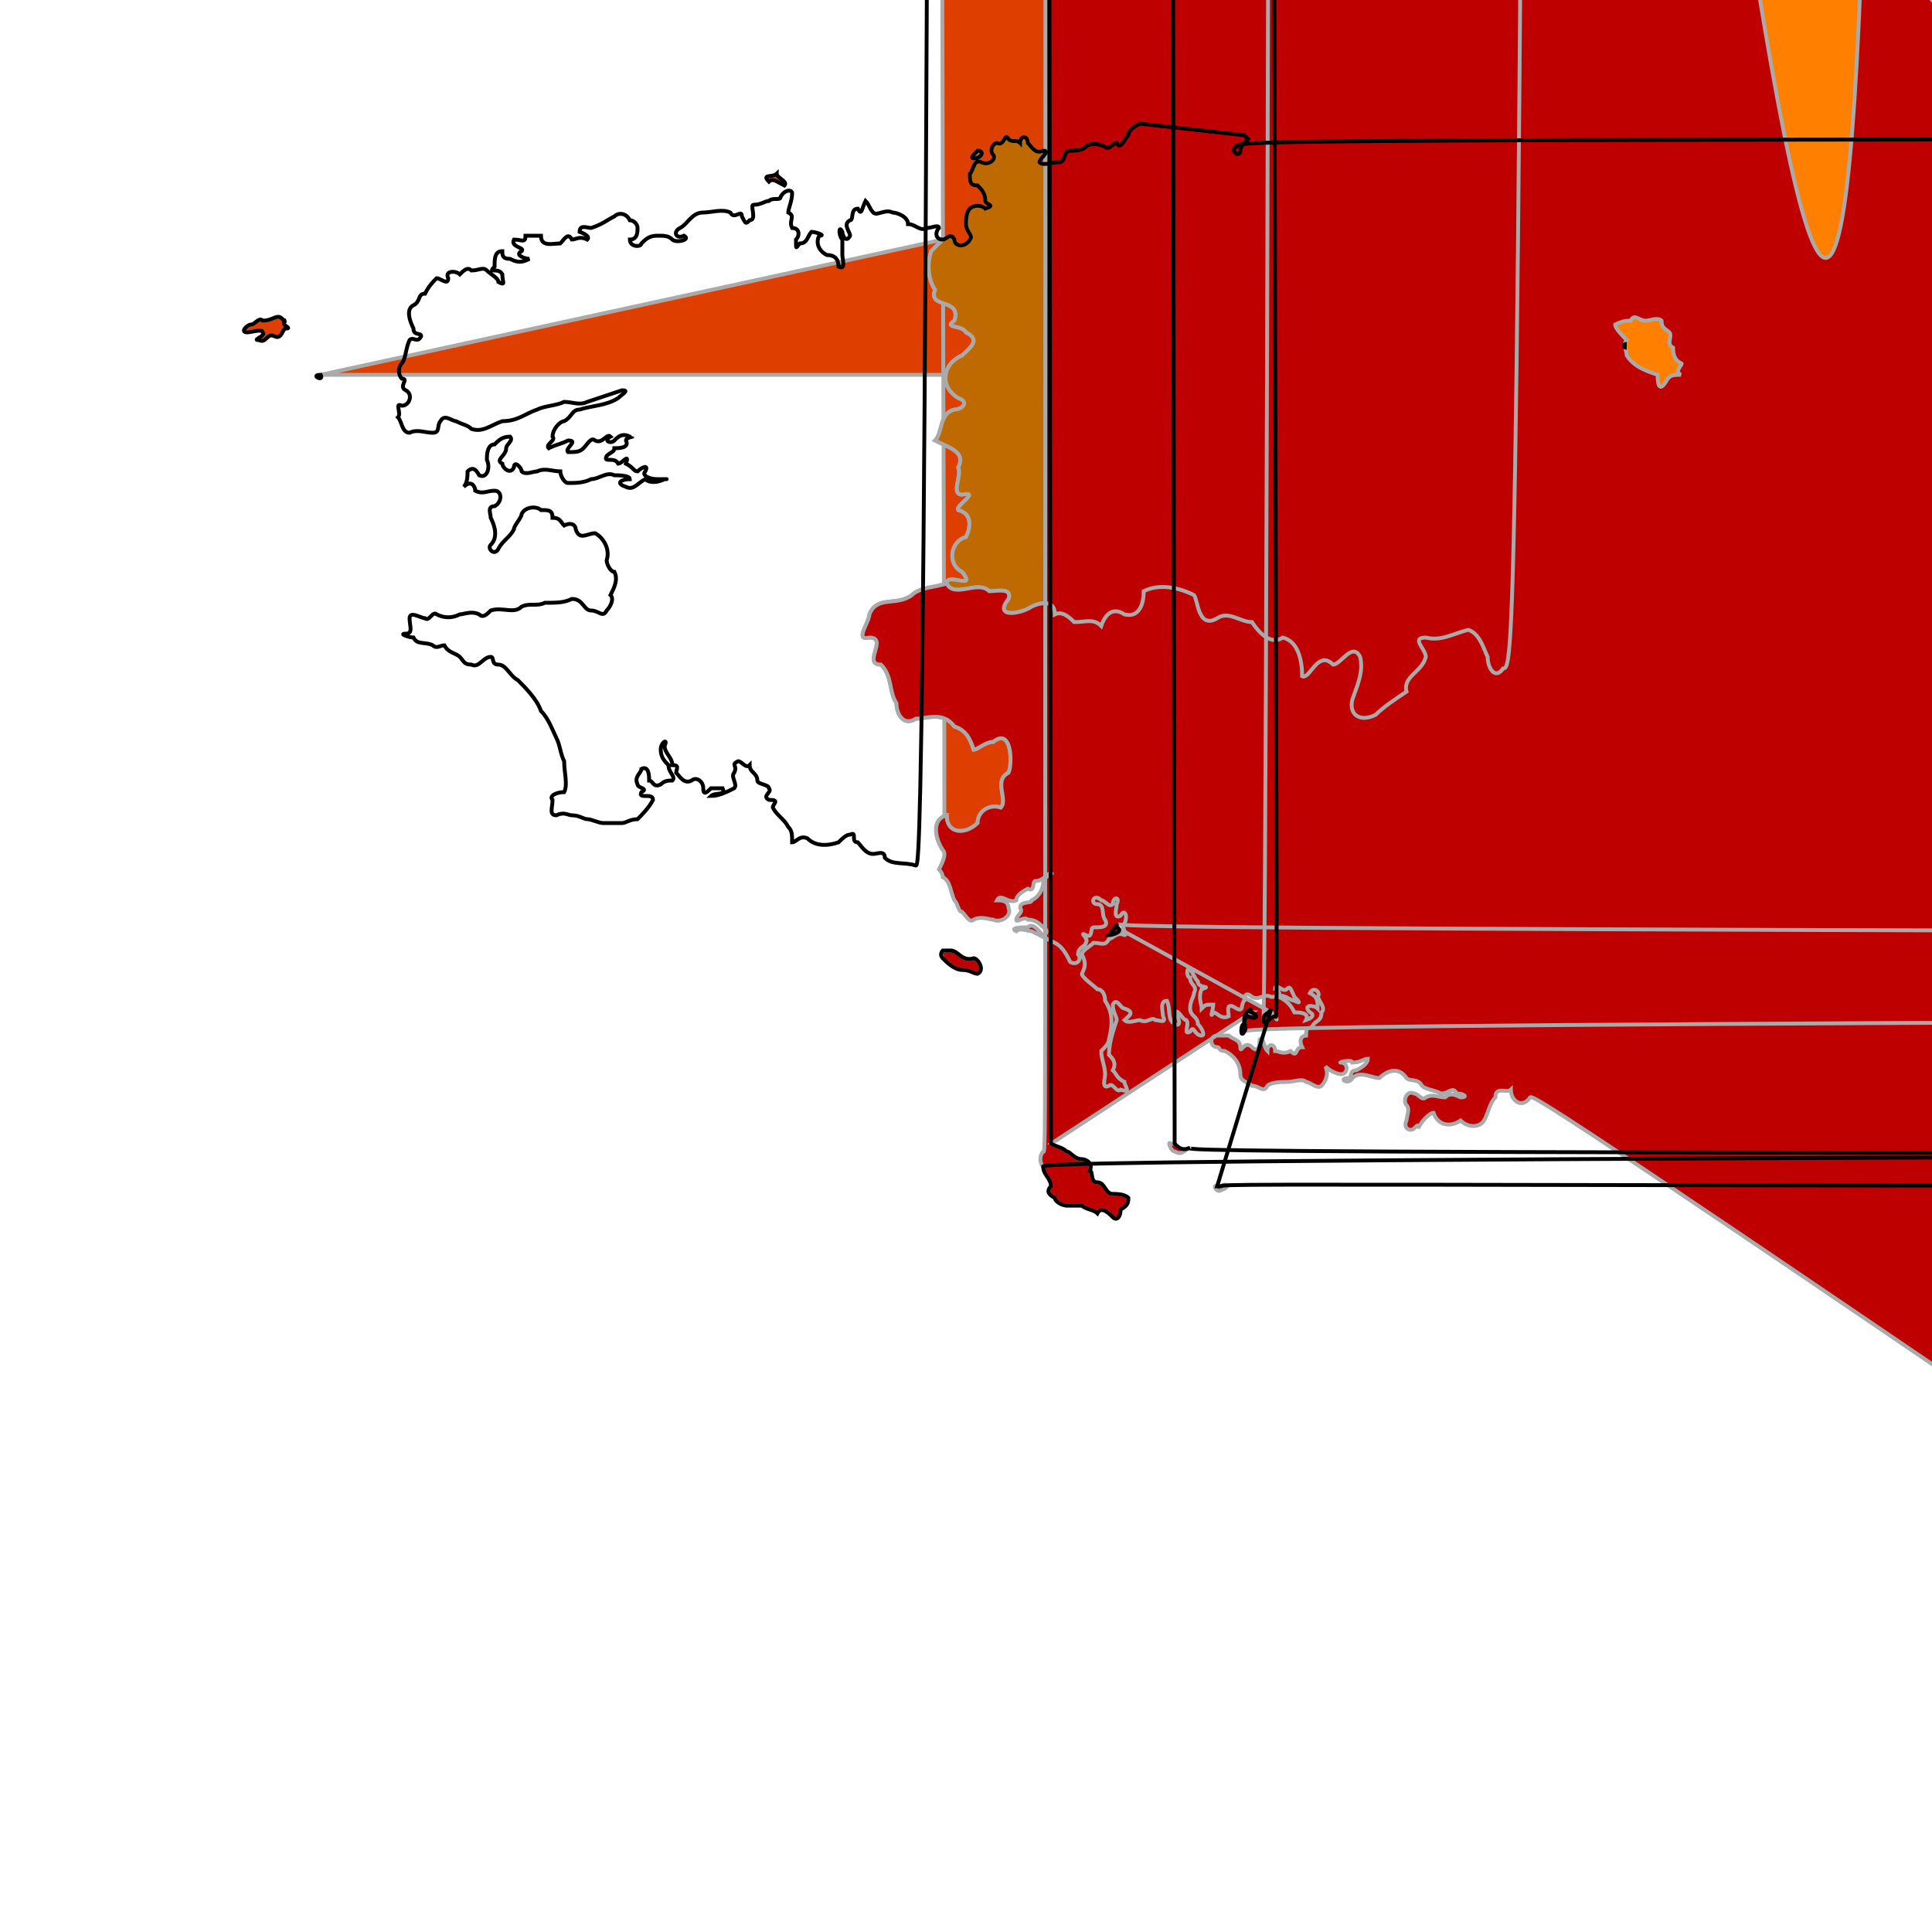 <?xml version="1.0" encoding="UTF-8" standalone="no"?>
<svg viewBox="0 450 500 500" xmlns:xlink="http://www.w3.org/1999/xlink" xmlns:dc="http://purl.org/dc/elements/1.1/" xmlns:cc="http://creativecommons.org/ns#" xmlns:rdf="http://www.w3.org/1999/02/22-rdf-syntax-ns#" xmlns:svg="http://www.w3.org/2000/svg" xmlns="http://www.w3.org/2000/svg" version="1.0" 
width="100%" height="100%" id="svg3337" onload="superpath.expandPaths()" style="display:inline"><script type="application/ecmascript" xlink:href="../Js/SuperPathExpander.js"></script><script type="application/ecmascript" xlink:href="../Js/SuperPathExpander.js"></script>
    <script type="application/ecmascript" xlink:href="../Js/SuperPathExpander.js"></script>
  <g id="29 Finist&#232;re" style="display:inline">
    <path d="M244 512C243 513 242 514 241 515C240 518 240 522 242 525C240 530 249 527 247 533C244 535 249 534 250 536C254 538 251 540 249 542C244 544 243 550 248 553C251 554 249 556 247 556C243 557 244 562 242 564C246 566 250 567 248 571C249 573 246 578 249 578C254 577 247 581 248 582C252 583 251 587 250 589C246 590 245 596 249 598C253 603 245 598 245 601C242 602 238 602 236 604C232 607 227 604 225 609C225 611 221 616 225 615C230 615 223 622 228 622C231 625 230 629 232 632C232 635 234 638 237 636C240 636 244 634 247 638C250 639 251 641 252 644C253 644 255 642 257 642C262 638 262 648 261 650C257 652 261 657 259 659C256 658 253 660 253 663C250 666 245 666 245 661C241 662 242 667 244 670C245 671 244 673 243 675P#chunk4 M83 547C84 549 80 547 83 547L83 547zM74 533C72 534 76 535 74 535C73 535 73 538 71 537C69 536 69 539 67 538C65 538 69 537 68 536C68 535 65 536 64 536C62 536 64 534 65 534C66 534 67 532 68 533C70 533 71 532 72 532C73 532 73 533 74 533zM201 495C201 496 204 497 203 498C201 497 200 496 199 497C197 495 200 496 201 495z" id="Dep_29" style="fill:#de3f00;fill-opacity:1;stroke:#aaaaaa;display:inline"></path>
  </g>
  <g id="22 
C&#244;tes-d&apos;Armor" style="display:inline">
    <path d="M421 538C420 539 421 541 421 542C423 545 426 546 429 547C429 548 429 552 431 549C432 547 434 547 435 547C435 548 436 549 437 551C438 551 438 553 437 554C436 556 438 558 438 556C439 554 441 555 441 554C442 553 441 552 440 552P#chunk5 C393 620 392 623 389 623C387 626 385 623 385 620C384 618 383 614 380 613C376 614 373 616 369 615C365 615 369 618 369 620C368 624 363 625 364 629C361 631 358 633 356 635C352 637 349 635 350 631C351 628 353 624 352 620C350 616 347 622 345 622C341 618 339 626 337 625C337 621 336 616 332 615C329 617 326 614 324 611C321 611 318 608 315 610C310 613 310 605 309 604C305 602 300 601 296 603C296 606 295 610 291 609C288 607 286 609 285 612C283 610 281 611 278 611C277 610 275 608 273 609C273 605 269 606 267 607C264 609 257 610 261 605C262 602 258 603 256 603C253 600 247 605 245 601C245 598 253 603 249 598C245 596 246 590 250 589C251 587 252 583 248 582C247 581 254 577 249 578C246 578 249 573 248 571C250 567 246 566 242 564C244 562 243 557 247 556C249 556 251 554 248 553C243 550 244 544 249 542C251 540 254 538 250 536C249 534 244 535 247 533C249 527 240 530 242 525C240 522 240 518 241 515C242 514 243 513 244 512C245 512 246 510 247 512C247 514 250 514 251 512C252 511 250 510 250 508C250 507 250 505 251 504C252 503 254 503 255 504C258 503 255 503 255 502C255 500 254 499 253 498C251 498 251 497 251 495C252 494 252 491 254 492C256 493 258 491 257 490C256 489 257 487 258 487C260 488 260 484 261 486C262 487 263 486 264 487C264 485 266 485 266 487C267 488 268 490 270 489C272 489 269 491 269 492C270 493 272 492 274 492C276 492 275 489 277 489C278 489 280 489 281 488C282 487 284 487 286 488C287 489 288 487 289 487C290 489 291 486 292 485C293 484 294 482 296 483C297 484 294 486 296 487C297 489 296 491 295 492C295 494 293 495 294 496C294 495 295 493 296 493C298 492 298 489 299 488C301 488 301 487 303 486C304 485 305 486 306 485C306 484 308 484 309 483C311 482 311 484 311 485C311 486 312 488 311 489C309 490 312 491 311 492C311 493 309 495 309 496C309 499 305 499 306 502C305 503 305 505 306 503C307 501 309 501 309 500C310 498 310 496 311 494C312 493 312 491 314 492C315 494 317 492 318 492C320 493 318 494 319 495C320 496 317 496 317 498C315 498 314 499 316 499C317 499 317 499 317 499C317 500 316 500 317 501C318 503 321 502 323 504C324 505 326 502 326 503C325 504 328 504 327 506C326 507 328 508 326 509C325 511 328 511 328 512C328 513 329 514 330 515C332 515 331 517 332 519C333 521 336 520 337 522C337 524 340 524 339 526C339 528 339 530 340 532C339 533 338 535 340 535C341 536 342 537 343 537C345 538 344 540 346 541C347 541 349 542 350 543C350 544 350 545 349 546C347 547 350 546 350 548C350 550 352 549 352 551C353 553 354 553 354 551C354 549 353 547 356 546C357 547 358 549 359 548C361 547 362 545 363 545C365 544 365 542 367 541C368 539 369 538 370 537C372 536 373 538 374 536C376 535 378 534 380 533C381 532 382 530 380 530C378 530 379 528 381 528C383 528 385 527 387 528C387 529 387 532 388 530C389 529 391 529 392 528C393 527 394 527 395 526C396 526 398 526 398 524C398 522 400 521 400 523C399 525 401 526 403 526C403 527 401 528 401 529C401 531 398 532 397 534C398 535 398 537 400 535C401 533 403 533 404 532C405 531 407 529 407 531C406 532 408 533 407 535C406 536 408 537 409 537C409 539 409 540 410 541C410 543 411 544 412 542C413 541 412 539 413 537C415 538 412 542 414 543C416 543 418 541 416 541C415 539 417 538 418 536C419 536 419 538 421 538zM317 499C318 499 317 499 317 499zM253 489C255 489 254 491 252 491C251 491 252 490 253 489zM323 486C322 487 321 488 321 489C321 491 318 489 320 488C320 486 319 486 321 486C322 485 322 485 323 486z" id="Dep_22" style="fill:#be6a00;fill-opacity:1;stroke:#aaaaaa;display:inline"></path>
  </g>
  <g id="56 Morbihan" style="display:inline">
    <path d="M243 675C244 673 245 671 244 670C242 667 241 662 245 661C245 666 250 666 253 663C253 660 256 658 259 659C261 657 257 652 261 650C262 648 262 638 257 642C255 642 253 644 252 644C251 641 250 639 247 638C244 634 240 636 237 636C234 638 232 635 232 632C230 629 231 625 228 622C223 622 230 615 225 615C221 616 225 611 225 609C227 604 232 607 236 604C238 602 242 602 245 601C247 605 253 600 256 603C258 603 262 602 261 605C257 610 264 609 267 607C269 606 273 605 273 609C275 608 277 610 278 611C281 611 283 610 285 612C286 609 288 607 291 609C295 610 296 606 296 603C300 601 305 602 309 604C310 605 310 613 315 610C318 608 321 611 324 611C326 614 329 617 332 615C336 616 337 621 337 625C339 626 341 618 345 622C347 622 350 616 352 620C353 624 351 628 350 631C349 635 352 637 356 635C358 633 361 631 364 629C363 625 368 624 369 620C369 618 365 615 369 615C373 616 376 614 380 613C383 614 384 618 385 620C385 623 387 626 389 623C392 623 393 620 396 622P#chunk6 C416 715 413 718 412 720C412 723 411 726 411 729C411 732 406 730 405 732C406 735 403 739 400 736C402 733 398 733 396 734C394 737 391 735 391 732C390 733 387 731 387 734C385 736 385 740 383 741C381 742 379 741 378 740C375 742 372 741 371 738C370 738 368 740 367 742C367 741 367 741 366 742C365 743 363 742 364 740C364 739 365 737 364 736C363 735 364 732 366 733C367 733 368 735 369 734C371 733 372 734 374 734C375 733 376 733 378 734C380 734 379 733 377 733C376 731 375 733 373 733C371 732 369 732 368 731C367 729 365 730 364 729C362 726 359 727 357 729C355 729 352 727 350 729C349 731 346 729 349 729C350 729 349 727 351 727C353 726 354 725 354 724C353 724 352 725 350 725C350 724 346 725 347 725C349 725 349 728 347 728C346 728 344 727 343 726C344 728 343 730 342 731C341 732 339 730 338 730C337 729 335 730 333 730C332 730 329 730 328 731C327 733 326 731 324 731C323 730 321 730 321 728C321 725 319 723 317 722C315 722 316 721 315 721C313 721 313 718 315 718C316 718 317 718 318 718C319 719 321 719 321 721C321 723 322 719 324 721C325 722 326 722 326 719C327 718 327 721 328 722C328 720 330 720 330 722C331 722 332 723 334 722C336 724 335 721 337 721C336 719 337 718 338 718C338 715 339 717 340 715C341 714 342 714 342 712C343 711 342 710 341 708C342 707 340 705 339 707C341 708 341 709 341 711C340 710 337 710 339 712C341 713 338 714 338 714C339 712 336 712 335 712C334 710 333 709 331 708C332 707 334 709 335 709C337 710 336 709 335 708C334 706 334 705 333 706C332 707 330 704 330 706C332 707 331 708 329 708C327 707 326 709 324 708C323 707 322 707 322 709C321 710 322 712 320 711C317 709 318 712 318 713C316 714 315 712 314 712C313 714 314 711 314 710C312 710 312 710 311 711C311 710 310 708 311 706C314 705 310 706 310 704C309 703 309 702 308 701C307 700 307 703 308 703C308 705 310 705 309 707C309 708 308 709 308 711C308 713 310 713 310 715C311 716 312 718 311 718C309 718 309 715 308 717C306 718 308 715 307 714C306 714 305 711 304 712C305 713 306 716 304 715C302 714 303 711 302 709C300 709 301 712 301 713C302 715 300 714 299 714C298 713 297 715 295 714C294 714 292 715 291 714C292 713 294 712 291 711C290 711 289 708 288 710C288 712 289 713 289 714C288 717 287 720 287 723C288 724 289 725 288 727C289 728 289 729 291 730C291 731 293 733 290 732C289 733 288 730 287 731C285 732 286 729 286 728C286 726 285 724 285 722C286 721 287 720 287 719C288 715 288 712 286 709C286 707 285 706 284 706C283 705 280 703 280 702C281 700 281 699 280 697C280 696 282 695 283 694C285 694 286 695 287 693C288 693 289 691 291 692C292 692 290 690 291 689C292 687 291 685 290 687C288 688 289 685 289 684C290 682 288 682 288 684C287 685 286 683 285 683C283 681 282 684 284 684C286 684 285 687 286 688C287 690 285 690 283 690C282 690 283 693 281 692C279 691 282 693 281 694C281 695 279 695 279 697C280 698 279 700 277 699C276 697 275 695 273 694C271 693 269 692 267 691C266 691 264 690 263 691C261 690 265 690 266 690C267 689 268 690 269 691C270 693 272 691 270 690C269 689 268 688 266 688C265 687 263 689 263 688C263 687 265 686 264 685C264 683 267 684 267 683C269 682 270 680 270 678C270 677 273 676 272 676C271 676 270 678 268 678C267 678 268 681 266 680C264 681 263 682 263 683C261 684 259 681 258 683C259 683 261 683 261 685C262 687 259 689 257 688C256 688 254 687 252 688C251 689 250 687 249 686C248 686 248 684 247 683C246 681 246 678 244 677C244 676 243 675 243 675zM316 757C317 756 319 757 316 758C315 759 313 756 316 757zM304 746C305 747 306 748 308 747C306 748 306 749 304 748C303 748 302 745 303 746L304 746L304 746zM272 746C274 747 275 747 276 748C277 748 278 750 280 750C281 750 283 751 282 753C283 753 282 756 284 756C286 756 286 759 288 759C289 759 291 759 292 760C292 761 292 762 290 763C290 765 289 766 288 765C287 764 285 762 284 764C283 763 281 763 280 762C279 762 278 762 276 762C275 762 273 761 273 760C271 759 271 758 272 757C272 755 270 754 270 752C269 751 269 749 270 748C271 749 270 745 271 745P#chunk7 M324 712C326 713 325 714 323 713C321 714 323 716 322 717C321 719 321 715 322 715C322 713 322 712 324 711C324 711 323 712 324 712zM329 712C330 713 331 715 330 713C329 713 327 716 327 714C327 712 328 713 329 711P#chunk8 M289 690C291 691 288 692 287 692C287 691 289 690 289 689C289 689 289 689 289 690zM246 696C248 696 249 699 252 698C253 698 255 701 253 702C252 702 251 701 249 701C247 701 245 699 244 698C243 696 244 696 246 696z" id="Dep_56" style="fill:#be0000;fill-opacity:1;stroke:#aaaaaa;display:inline"></path>
  </g>
  <g id="35 Ille-et-Vilaine" style="display:inline">
    <path d="M396 622P#chunk6 P#chunk9 C482 690 484 688 486 687P#chunk10 C511 567 511 569 508 570P#chunk11 C437 530 434 530 433 531P#chunk12 P#chunk5 zM435 547C433 547 432 547 431 549C429 552 429 548 429 547C426 546 423 545 421 542C421 541 420 539 421 538C420 537 418 535 418 534C420 533 421 533 422 533C423 531 424 533 426 533C427 533 429 532 430 533C430 535 431 535 432 536C433 537 431 539 433 540C433 541 433 543 435 544C436 544 433 546 435 547z" id="Dep_35" style="fill:#ff7f00;fill-opacity:1;stroke:#aaaaaa;display:inline"></path>
  </g>
  <g id="R&#233;gion Bretagne" style="display:inline">
    <path d="M295 482C293 483 292 484 292 485C291 486 290 489 289 487C288 487 287 489 286 488C284 487 282 487 281 488C280 489 278 489 277 489C275 489 276 492 274 492C272 492 270 493 269 492C269 491 272 489 270 489C268 490 267 488 266 487C266 485 264 485 264 487C263 486 262 487 261 486C260 484 260 488 258 487C257 487 256 489 257 490C258 491 256 493 254 492C252 491 252 494 251 495C251 497 251 498 253 498C254 499 255 500 255 502C255 503 258 503 255 504C254 503 252 503 251 504C250 505 250 507 250 508C250 510 252 511 251 512C250 514 247 514 247 512C246 510 245 512 244 512C242 512 242 510 243 509C243 508 241 509 240 509C238 510 237 508 235 508C235 506 232 505 231 505C229 504 227 506 226 505C225 504 225 503 224 502C223 504 223 506 222 504C220 504 221 507 220 507C218 508 220 510 220 511C219 513 218 511 218 510C217 508 217 511 218 512C218 514 218 515 218 516C218 517 219 520 217 519C217 517 216 516 214 516C212 515 211 513 212 511C214 511 211 510 210 510C209 511 209 513 207 513C206 514 206 515 206 512C207 511 207 509 205 509C204 507 206 506 204 505C204 504 205 502 205 500C205 499 203 499 202 501C202 502 200 501 199 502C198 502 197 503 195 503C194 503 196 507 194 507C193 508 193 508 192 506C192 504 190 507 189 505C187 504 184 505 182 505C179 505 178 508 176 509C174 510 175 512 177 511C179 512 175 513 174 512C173 511 172 511 170 511C168 511 167 512 166 513C166 514 163 514 163 512C165 512 165 510 165 509C165 508 164 507 163 507C162 505 160 505 159 506C157 507 156 508 153 509C152 509 150 508 150 510C150 510 153 511 152 512C150 511 149 512 148 512C147 510 146 512 145 513C143 513 140 514 140 511C139 511 137 511 136 511C136 513 135 512 133 512C132 514 136 514 135 515C133 516 136 517 137 517C135 518 134 518 132 517C130 517 130 516 130 515C128 515 128 517 128 519C126 521 129 519 130 521C130 523 131 524 129 523C129 522 127 521 126 520C125 519 124 520 122 520C121 519 120 520 119 521C118 520 115 520 116 522C116 524 114 522 113 522C112 523 111 524 110 526C108 526 109 528 107 529C105 530 106 533 107 535C107 537 109 536 109 537C108 539 107 537 106 538C105 540 105 543 104 544C103 545 103 547 104 548C106 548 103 550 105 551C107 552 106 555 104 555C102 554 104 557 103 558C104 559 104 562 106 562C108 561 110 562 112 562C114 562 113 560 114 559C115 557 117 559 118 559C120 560 121 560 122 561C125 562 127 560 130 559C134 559 136 557 139 556C141 555 144 555 146 554C148 554 150 555 152 554C155 553 158 552 161 551C163 551 161 552 160 553C157 555 153 555 150 556C148 556 148 558 146 559C145 559 143 561 143 563C144 564 141 565 142 566C144 565 145 565 147 564C150 564 146 566 147 567C149 567 150 567 151 566C152 565 153 563 154 564C156 565 157 562 158 563C156 564 158 565 159 564C160 563 161 562 163 563C165 563 162 563 162 564C163 566 160 566 159 566C159 567 158 567 157 568C156 570 159 568 160 570C161 570 163 567 162 570C164 571 164 572 165 572C166 571 168 570 167 572C166 573 168 574 170 574C170 574 174 574 172 574C170 575 168 575 167 574C165 575 164 577 162 576C159 575 161 574 163 574C163 573 160 573 159 573C157 572 155 574 153 574C151 575 149 575 147 575C146 575 145 573 145 572C143 572 141 571 139 572C138 572 136 573 135 572C135 571 133 569 133 571C132 573 130 571 130 570C128 569 131 568 131 566C131 565 133 564 132 563C130 563 129 564 128 565C126 565 126 568 126 569C127 571 126 574 124 573C123 571 122 571 121 572C121 573 121 575 120 576C122 574 123 576 123 577C125 578 126 577 128 577C130 577 130 580 128 581C126 581 127 583 127 584C128 586 129 589 127 591C126 592 128 594 129 592C130 590 132 589 133 587C133 586 135 584 135 583C136 581 139 581 140 582C142 582 143 582 143 584C145 584 145 585 146 586C148 585 149 586 149 587C150 590 152 588 154 588C156 589 158 592 157 595C157 596 158 598 159 598C160 600 159 602 158 604C159 605 158 607 157 608C156 610 155 608 153 608C151 608 151 605 148 605C146 606 144 606 141 606C139 607 137 606 135 607C133 609 130 607 127 608C126 609 125 610 124 609C122 608 120 609 119 609C117 610 115 610 113 609C112 608 111 611 110 610C109 610 106 608 106 610C106 612 107 614 105 614C103 614 106 615 107 615C108 617 110 616 112 617C113 618 114 617 115 617C116 619 118 619 119 620C120 621 120 622 122 622C124 623 125 620 127 620C128 620 127 622 129 622C131 622 132 625 134 626C136 628 139 631 140 634C142 636 143 639 144 641C145 643 145 645 146 647C146 650 147 653 146 655C144 655 142 656 143 657C143 659 142 661 144 661C146 660 147 661 148 661C150 661 151 662 152 662C153 662 155 663 156 663C158 663 159 663 161 663C162 663 163 662 165 662C166 661 168 659 169 657C169 655 165 657 166 655C168 654 165 654 165 653C164 651 166 650 166 649C168 648 168 651 168 652C169 652 169 654 171 653C172 652 173 652 174 652C175 651 173 650 173 648C172 647 171 646 171 644C171 642 173 641 172 643C172 645 174 646 174 648C176 648 175 649 175 650C176 651 177 653 179 652C180 651 182 652 182 654C182 656 183 655 184 654C185 654 186 654 187 654C188 656 185 655 184 656C186 656 188 655 190 654C191 653 189 651 190 650C191 648 189 648 191 647C192 647 193 649 194 648C194 650 196 650 196 652C196 653 199 653 199 654C200 655 197 656 199 657C202 657 200 658 200 659C201 661 203 662 204 664C205 665 205 666 205 668C206 668 207 666 209 667C211 669 214 669 217 668C218 667 219 666 220 666C222 665 220 668 222 668C223 669 224 671 226 671C227 671 229 670 229 672C231 674 234 673 237 674C238 674 240 676 241 675P#chunk0 M322 485C322 485 321 485 321 486C319 486 320 486 320 488C318 489 321 491 321 489C321 488 322 487 323 486C322 485 322 485 322 485zM253 489C253 489 253 489 253 489C252 490 251 491 252 491C254 491 255 489 253 489zM201 495C200 496 197 495 199 497C200 496 201 497 203 498C204 497 201 496 201 495zM72 532C71 532 70 533 68 533C67 532 66 534 65 534C64 534 62 536 64 536C65 536 68 535 68 536C69 537 65 538 67 538C69 539 69 536 71 537C73 538 73 535 74 535C76 535 72 534 74 533C73 533 73 532 72 532zM421 539C420 539 420 540 421 540C420 540 420 539 421 539zM83 547C80 547 84 549 83 547L83 547zM289 689C289 690 287 692 287 692C288 692 291 691 289 690C289 689 289 689 289 689zM244 696C244 696 243 697 244 698C245 699 247 701 249 701C251 701 252 702 253 702C255 701 253 698 252 698C249 699 248 696 246 696C245 696 245 696 244 696zM324 711C322 712 322 713 322 715C321 715 321 719 322 717C323 716 321 714 323 713C325 714 326 713 324 712C323 712 324 711 324 711zM329 711C329 711 329 711 329 711C328 713 327 712 327 714C327 716 329 713 330 713C331 715 330 713 329 712P#chunk1 M271 745C270 745 271 749 270 748C269 749 269 751 270 752C270 754 272 755 272 757C271 758 271 759 273 760C273 761 275 762 276 762C278 762 279 762 280 762C281 763 283 763 284 764C285 762 287 764 288 765C289 766 290 765 290 763C292 762 292 761 292 760C291 759 289 759 288 759C286 759 286 756 284 756C282 756 283 753 282 753C283 751 281 750 280 750C278 750 277 748 276 748C275 747 274 747 272 746C272 746 272 745 271 745P#chunk2 M303 746C302 746 303 748 304 748C306 749 306 748 308 747C306 748 305 747 304 746L304 746L303 746P#chunk3 M315 757C313 756 315 759 316 758C319 757 318 756 316 757C316 757 315 757 315 757z" id="Reg_Bretagne" style="fill:none;stroke:#000000;display:inline"></path>
  </g>
<defs><path id="chunk12" d="C433 532 433 533 433 534C434 535 433 537 435 538C434 540 435 540 436 542C437 542 439 541 439 543C439 544 442 546 440 546C439 545 437 543 437 545C438 546 438 548 438 549C440 549 440 551 439 551C439 552 440 552 440 552"></path><path id="chunk11" d="C506 570 502 570 501 568C501 564 495 566 494 563C494 560 492 558 491 555C489 553 492 551 491 548C489 548 490 545 490 544C487 542 486 539 486 537C486 537 485 537 485 537C485 537 484 537 483 537C482 540 479 541 476 541C473 541 470 541 467 541C465 540 464 540 463 542C461 540 458 541 456 540C453 539 453 536 452 534C451 532 453 531 453 529C454 528 456 527 455 525C454 525 455 522 454 523C453 524 451 524 449 525C448 524 446 524 445 524C444 524 442 524 444 525C443 527 441 525 440 525C438 525 437 526 438 528"></path><path id="chunk10" d="C489 689 492 684 489 682C492 680 496 683 499 683C502 684 502 689 506 689C510 690 513 692 517 693C518 691 518 689 518 687C519 685 521 684 521 682C520 679 523 679 524 677C524 675 523 673 525 672C526 670 528 668 528 665C529 663 529 659 532 658C533 656 535 655 538 656C540 658 547 656 546 652C545 650 544 647 545 645C548 642 543 641 543 638C543 634 542 631 542 628C540 625 540 622 541 618C540 616 541 613 539 610C538 608 539 605 540 603C541 600 546 598 545 595C545 592 544 588 545 586C545 583 542 581 543 578C541 575 545 574 545 571C543 569 543 566 544 563C543 563 542 563 541 562C539 561 537 561 535 561C534 558 529 560 529 557C526 559 524 555 522 557C521 560 520 563 517 563C515 562 514 565 513 565"></path><path id="chunk9" d="C414 710 416 709 418 709C419 707 421 706 423 707C425 707 427 701 429 703C428 706 430 707 432 705C434 703 436 703 439 703C441 702 442 700 445 701C447 700 450 703 453 703C456 700 459 705 461 702C463 700 466 703 468 700C470 699 469 695 471 693C474 692 475 690 479 690"></path><path id="chunk8" d="C329 711 329 712 329 712"></path><path id="chunk7" d="C272 745 272 746 272 746"></path><path id="chunk6" d="C398 624 400 627 400 630C399 631 398 636 401 633C404 630 413 632 408 636C404 638 399 635 397 639C395 641 396 644 394 646C398 647 404 645 407 649C409 650 413 649 413 653C416 655 417 659 418 663C416 665 412 667 415 670C415 673 414 676 418 674C419 673 421 669 421 673C420 676 424 679 419 680C417 682 417 687 413 686C411 688 410 690 414 689C418 690 420 695 415 694C411 694 409 697 411 700C409 703 415 705 411 708C412 710 413 711 413 713"></path><path id="chunk5" d="C442 551 444 550 444 552C446 556 443 559 444 563C441 563 444 567 441 568C437 570 442 576 440 579C437 582 442 585 440 587C435 585 439 590 437 593C437 596 435 595 433 595C431 598 429 598 427 596C423 592 422 598 419 599C420 604 415 599 413 600C407 601 410 607 407 609C405 607 404 609 405 611C406 615 401 617 401 619C401 620 395 618 396 622"></path><path id="chunk4" d="C243 675 242 675 242 675C240 676 238 674 237 674C234 673 231 674 229 672C229 670 227 671 226 671C224 671 223 669 222 668C220 668 222 665 220 666C219 666 218 667 217 668C214 669 211 669 209 667C207 666 206 668 205 668C205 666 205 665 204 664C203 662 201 661 200 659C200 658 202 657 199 657C197 656 200 655 199 654C199 653 196 653 196 652C196 650 194 650 194 648C193 649 192 647 191 647C189 648 191 648 190 650C189 651 191 653 190 654C188 655 186 656 184 656C185 655 188 656 187 654C186 654 185 654 184 654C183 655 182 656 182 654C182 652 180 651 179 652C177 653 176 651 176 650C175 649 176 648 174 648C174 646 172 645 172 643C173 641 171 642 171 644C171 646 172 647 173 648C173 650 175 651 174 652C173 652 172 652 171 653C169 654 169 652 168 652C168 651 168 648 166 649C166 650 164 651 165 653C165 654 168 654 166 655C165 657 169 655 169 657C168 659 166 661 165 662C163 662 162 663 161 663C159 663 158 663 156 663C155 663 153 662 152 662C151 662 150 661 148 661C147 661 146 660 144 661C142 661 143 659 143 657C142 656 144 655 146 655C147 653 146 650 146 647C145 645 145 643 144 641C143 639 142 636 140 634C139 631 136 628 134 626C132 625 131 622 129 622C127 622 128 620 127 620C125 620 124 623 122 622C120 622 120 621 119 620C118 619 116 619 115 617C114 617 113 618 112 617C110 616 108 617 107 615C106 615 103 614 105 614C107 614 106 612 106 610C106 608 109 610 110 610C111 611 112 608 113 609C115 610 117 610 119 609C120 609 122 608 124 609C125 610 126 609 127 608C130 607 133 609 135 607C137 606 139 607 141 606C144 606 146 606 148 605C151 605 151 608 153 608C155 608 156 610 157 608C158 607 159 605 158 604C159 602 160 600 159 598C158 598 157 596 157 595C158 592 156 589 154 588C152 588 150 590 149 587C149 586 148 585 146 586C145 585 145 584 143 584C143 582 142 582 140 582C139 581 136 581 135 583C135 584 133 586 133 587C132 589 130 590 129 592C128 594 126 592 127 591C129 589 128 586 127 584C127 583 126 581 128 581C130 580 130 577 128 577C126 577 125 578 123 577C123 576 122 574 120 576C121 575 121 573 121 572C122 571 123 571 124 573C126 574 127 571 126 569C126 568 126 565 128 565C129 564 130 563 132 563C133 564 131 565 131 566C131 568 128 569 130 570C130 571 132 573 133 571C133 569 135 571 135 572C136 573 138 572 139 572C141 571 143 572 145 572C145 573 146 575 147 575C149 575 151 575 153 574C155 574 157 572 159 573C160 573 163 573 163 574C161 574 159 575 162 576C164 577 165 575 167 574C168 575 170 575 172 574C174 574 170 574 170 574C168 574 166 573 167 572C168 570 166 571 165 572C164 572 164 571 162 570C163 567 161 570 160 570C159 568 156 570 157 568C158 567 159 567 159 566C160 566 163 566 162 564C162 563 165 563 163 563C161 562 160 563 159 564C158 565 156 564 158 563C157 562 156 565 154 564C153 563 152 565 151 566C150 567 149 567 147 567C146 566 150 564 147 564C145 565 144 565 142 566C141 565 144 564 143 563C143 561 145 559 146 559C148 558 148 556 150 556C153 555 157 555 160 553C161 552 163 551 161 551C158 552 155 553 152 554C150 555 148 554 146 554C144 555 141 555 139 556C136 557 134 559 131 559C127 560 125 562 122 561C121 560 120 560 119 559C117 559 115 557 114 559C113 560 114 562 112 562C110 562 108 561 106 562C104 562 104 559 103 558C104 557 102 554 104 555C106 555 107 552 105 551C103 550 106 548 104 548C103 547 103 545 104 544C105 543 105 540 106 538C107 537 108 539 109 537C109 536 107 537 107 535C106 533 105 530 107 529C109 528 108 526 110 526C111 524 112 523 113 522C114 522 116 524 116 522C115 520 118 520 119 521C120 520 121 519 122 520C124 520 125 519 126 520C127 521 129 522 129 523C131 524 130 523 130 521C129 519 126 521 128 519C128 517 128 515 130 515C130 516 130 517 132 517C134 518 135 518 137 517C136 517 133 516 135 515C136 514 132 514 133 512C135 512 136 513 136 511C137 511 139 511 140 511C140 514 143 513 145 513C146 512 147 510 148 512C149 512 150 511 152 512C153 511 150 510 150 510C150 508 152 509 153 509C156 508 157 507 159 506C160 505 162 505 163 507C164 507 165 508 165 509C165 510 165 512 163 512C163 514 166 514 166 513C167 512 168 511 170 511C172 511 173 511 174 512C175 513 179 512 177 511C175 512 174 510 176 509C178 508 179 505 182 505C184 505 187 504 189 505C190 507 192 504 192 506C193 508 193 508 194 507C196 507 194 503 195 503C197 503 198 502 199 502C200 501 202 502 202 501C203 499 205 499 205 500C205 502 204 504 204 505C206 506 204 507 205 509C207 509 207 511 206 512C206 515 206 514 207 513C209 513 209 511 210 510C211 510 214 511 212 511C211 513 212 515 214 516C216 516 217 517 217 519C219 520 218 517 218 516C218 515 218 514 218 512C217 511 217 508 218 510C218 511 219 513 220 511C220 510 218 508 220 507C221 507 220 504 222 504C223 506 223 504 224 502C225 503 225 504 226 505C227 506 229 504 231 505C232 505 235 506 235 508C237 508 238 510 240 509C241 509 243 508 243 509C242 510 242 512 244 512"></path><path id="chunk3" d="C303 746 303 746 303 746"></path><path id="chunk2" d="C271 745 271 745 271 745"></path><path id="chunk1" d="C329 712 329 711 329 711"></path><path id="chunk0" d="C242 675 243 675 243 675C243 674 244 673 244 672C244 673 244 674 243 675C243 675 244 676 244 677C246 678 246 681 247 683C248 684 248 686 249 686C250 687 251 689 252 688C254 687 256 688 257 688C259 689 262 687 261 685C261 683 259 683 258 683C259 681 261 684 263 683C263 682 264 681 266 680C268 681 267 678 268 678C270 678 271 676 272 676C273 676 270 677 270 678C270 680 269 682 267 683C267 684 264 683 264 685C265 686 263 687 263 688C263 689 265 687 266 688C268 688 269 689 270 690C272 691 270 693 269 691C268 690 267 689 266 690C265 690 261 690 263 691C264 690 266 691 267 691C269 692 271 693 272 694C275 695 276 697 277 699C279 700 280 698 279 697C279 695 281 695 281 694C282 693 279 691 281 692C283 693 282 690 283 690C285 690 287 690 286 688C285 687 286 684 284 684C282 684 283 681 285 683C286 683 287 685 288 684C288 682 290 682 289 684C289 685 288 688 290 687C291 685 292 687 291 688C290 690 292 692 291 692C289 691 288 693 287 693C286 695 285 694 283 694C282 695 280 696 280 697C281 699 281 700 280 701C280 703 283 705 284 706C285 706 286 707 286 709C288 712 288 715 287 719C287 720 286 721 285 722C285 724 286 726 286 728C286 729 285 732 287 731C288 730 289 733 290 732C293 733 291 731 291 730C289 729 289 728 288 727C289 725 288 724 287 723C287 720 288 717 289 714C289 713 288 712 288 710C289 708 290 711 291 711C294 712 292 713 291 714C292 715 294 714 295 714C297 715 298 713 299 714C300 714 302 715 301 713C301 712 300 709 302 709C303 711 302 714 304 715C306 716 305 713 304 712C305 711 306 714 307 714C308 715 306 718 308 717C309 715 309 718 311 718C312 718 311 716 310 715C310 713 308 713 308 711C308 709 309 708 309 707C310 705 308 705 308 703C307 703 307 700 308 701C309 702 309 703 310 704C310 706 314 705 311 706C310 708 311 710 311 711C312 710 312 710 314 710C314 711 313 714 314 712C315 712 316 714 318 713C318 712 317 709 320 711C322 712 321 710 321 709C322 707 323 707 324 708C326 709 327 707 329 708C331 708 332 707 330 706C330 704 332 707 333 706C334 705 334 706 335 708C336 709 337 710 335 709C334 709 332 707 331 708C333 709 334 710 335 712C336 712 339 712 338 714C338 714 341 713 339 712C337 710 340 710 341 711C341 709 341 708 339 707C340 705 342 707 341 708C342 710 343 711 342 712C342 714 341 714 340 715C339 717 338 715 338 717C337 718 336 719 337 721C335 721 336 724 334 722C332 723 331 722 330 722C330 720 328 720 328 722C327 721 327 718 326 719C326 722 325 722 324 721C322 719 321 723 321 721C321 719 319 719 318 718C317 718 316 718 315 718C313 718 313 721 315 721C316 721 315 722 317 722C319 723 321 725 321 728C321 730 323 730 324 731C326 731 327 733 328 731C329 730 332 730 333 730C335 730 337 729 338 730C339 730 341 732 342 731C343 730 344 728 343 726C344 727 346 728 347 728C349 728 349 725 347 725C346 725 350 724 350 725C352 725 353 724 354 723C354 725 353 726 351 727C349 727 350 729 348 729C346 729 349 731 350 729C352 727 355 729 357 729C359 727 362 726 364 729C365 730 367 729 368 731C369 732 371 732 373 733C375 733 376 731 377 732C379 733 380 734 378 734C376 733 375 733 374 734C372 734 371 733 369 733C368 735 367 733 366 733C364 732 363 735 364 736C365 737 364 739 364 740C363 742 365 743 366 742C367 741 367 741 367 741C368 740 370 738 371 738C372 741 375 742 378 740C379 741 381 742 383 741C385 740 385 736 387 734C387 731 390 733 391 732C391 735 394 737 396 734C398 733 402 733 400 736C403 739 406 735 405 732C406 730 411 732 411 729C411 726 412 723 412 720C413 718 416 715 413 713C414 710 416 709 418 709C419 707 421 706 423 707C425 707 427 701 429 703C428 706 430 707 432 705C434 703 436 703 439 703C441 702 442 700 445 701C447 700 450 703 453 703C456 700 459 705 461 702C463 700 466 703 468 700C470 699 469 695 471 693C474 692 475 690 479 690C482 690 484 689 486 687C489 689 492 684 489 682C492 680 496 683 499 683C502 684 502 689 506 689C510 690 513 692 517 693C518 691 518 689 518 687C519 685 521 684 521 682C520 679 523 679 524 677C524 675 523 673 525 672C526 670 528 668 528 665C529 663 529 659 532 658C533 656 535 655 538 656C540 658 547 656 546 652C545 650 544 647 545 645C548 642 543 641 543 638C543 634 542 631 542 628C540 625 540 622 541 618C540 616 541 613 539 610C538 608 539 605 540 603C541 600 546 598 545 595C545 592 544 588 545 586C545 583 542 581 543 578C541 575 545 574 545 571C543 569 543 566 544 563C543 563 542 563 541 562C539 561 537 561 535 561C534 558 529 560 529 557C526 559 524 555 522 557C521 560 520 563 517 563C515 562 514 565 513 565C511 567 511 570 508 570C506 570 502 570 501 568C501 564 495 566 494 563C494 560 492 558 491 555C489 553 492 551 491 548C489 548 490 545 490 544C487 542 486 539 486 537C486 537 485 537 485 537C485 537 484 537 483 537C482 540 479 541 476 541C473 541 470 541 467 541C465 540 464 540 463 542C461 540 458 541 456 540C453 539 453 536 452 534C451 532 453 531 453 529C454 528 456 527 455 525C454 525 455 522 454 523C453 524 451 524 449 525C448 524 446 524 445 524C444 524 442 524 444 525C443 527 441 525 440 525C438 525 437 526 438 528C437 530 434 530 432 531C433 532 433 533 433 534C434 535 433 537 435 538C434 540 435 540 436 542C437 542 439 541 439 543C439 544 442 546 440 546C439 545 437 543 437 545C438 546 438 548 438 549C440 549 440 551 439 551C439 552 440 552 440 552C441 552 442 553 441 554C441 555 439 554 438 556C438 558 436 556 437 554C438 553 438 551 437 551C436 549 435 548 435 547C433 546 436 544 435 544C433 543 433 541 433 540C431 539 433 537 432 536C431 535 430 535 430 533C429 532 427 533 426 533C424 533 423 531 422 533C421 533 420 533 418 534C418 535 420 537 421 538C419 538 419 536 418 536C417 538 415 539 416 541C418 541 416 543 414 543C412 542 415 538 413 537C412 539 413 541 412 542C411 544 410 543 410 541C409 540 409 539 409 537C408 537 406 536 407 535C408 533 406 532 407 531C407 529 405 531 404 532C403 533 401 533 400 535C398 537 398 535 397 534C398 532 401 531 401 529C401 528 403 527 402 526C401 526 399 525 400 523C400 521 398 522 398 524C398 526 396 526 395 526C394 527 393 527 392 528C391 529 389 529 388 530C387 532 387 529 387 528C385 527 383 528 381 528C379 528 378 530 380 530C382 530 381 532 380 533C378 534 376 535 374 536C373 538 372 536 370 537C369 538 368 539 367 541C365 542 365 544 363 545C362 545 361 547 359 548C358 549 357 547 356 546C353 547 354 549 354 551C354 553 353 553 352 551C352 549 350 550 350 548C350 546 347 547 349 546C350 545 350 544 350 542C349 542 347 541 346 540C344 540 345 538 343 537C342 537 341 536 340 535C338 535 339 533 340 532C339 530 339 528 339 526C340 524 337 524 337 522C336 520 333 521 332 519C331 517 332 515 330 515C329 514 328 513 328 512C328 511 325 511 326 509C328 508 326 507 327 506C328 504 325 504 326 503C326 502 324 505 323 504C321 502 318 503 317 501C316 500 317 500 317 499C317 499 317 499 316 499C314 499 315 498 317 498C317 496 320 496 319 495C318 494 320 493 318 492C317 492 315 494 314 492C312 491 312 493 311 494C310 496 310 498 308 500C309 501 307 501 306 503C305 505 305 503 305 502C305 499 309 499 309 496C309 495 311 493 311 492C312 491 309 490 311 489C312 488 311 486 311 485C311 484 311 482 309 483C308 484 306 484 306 485C305 486 304 485 302 486C301 487 301 488 299 488C298 489 298 492 296 493C295 493 294 495 294 496C293 495 295 494 295 492C296 491 297 489 296 487C294 486 297 484 296 483C295 482 295 482 295 482"></path></defs></svg>


